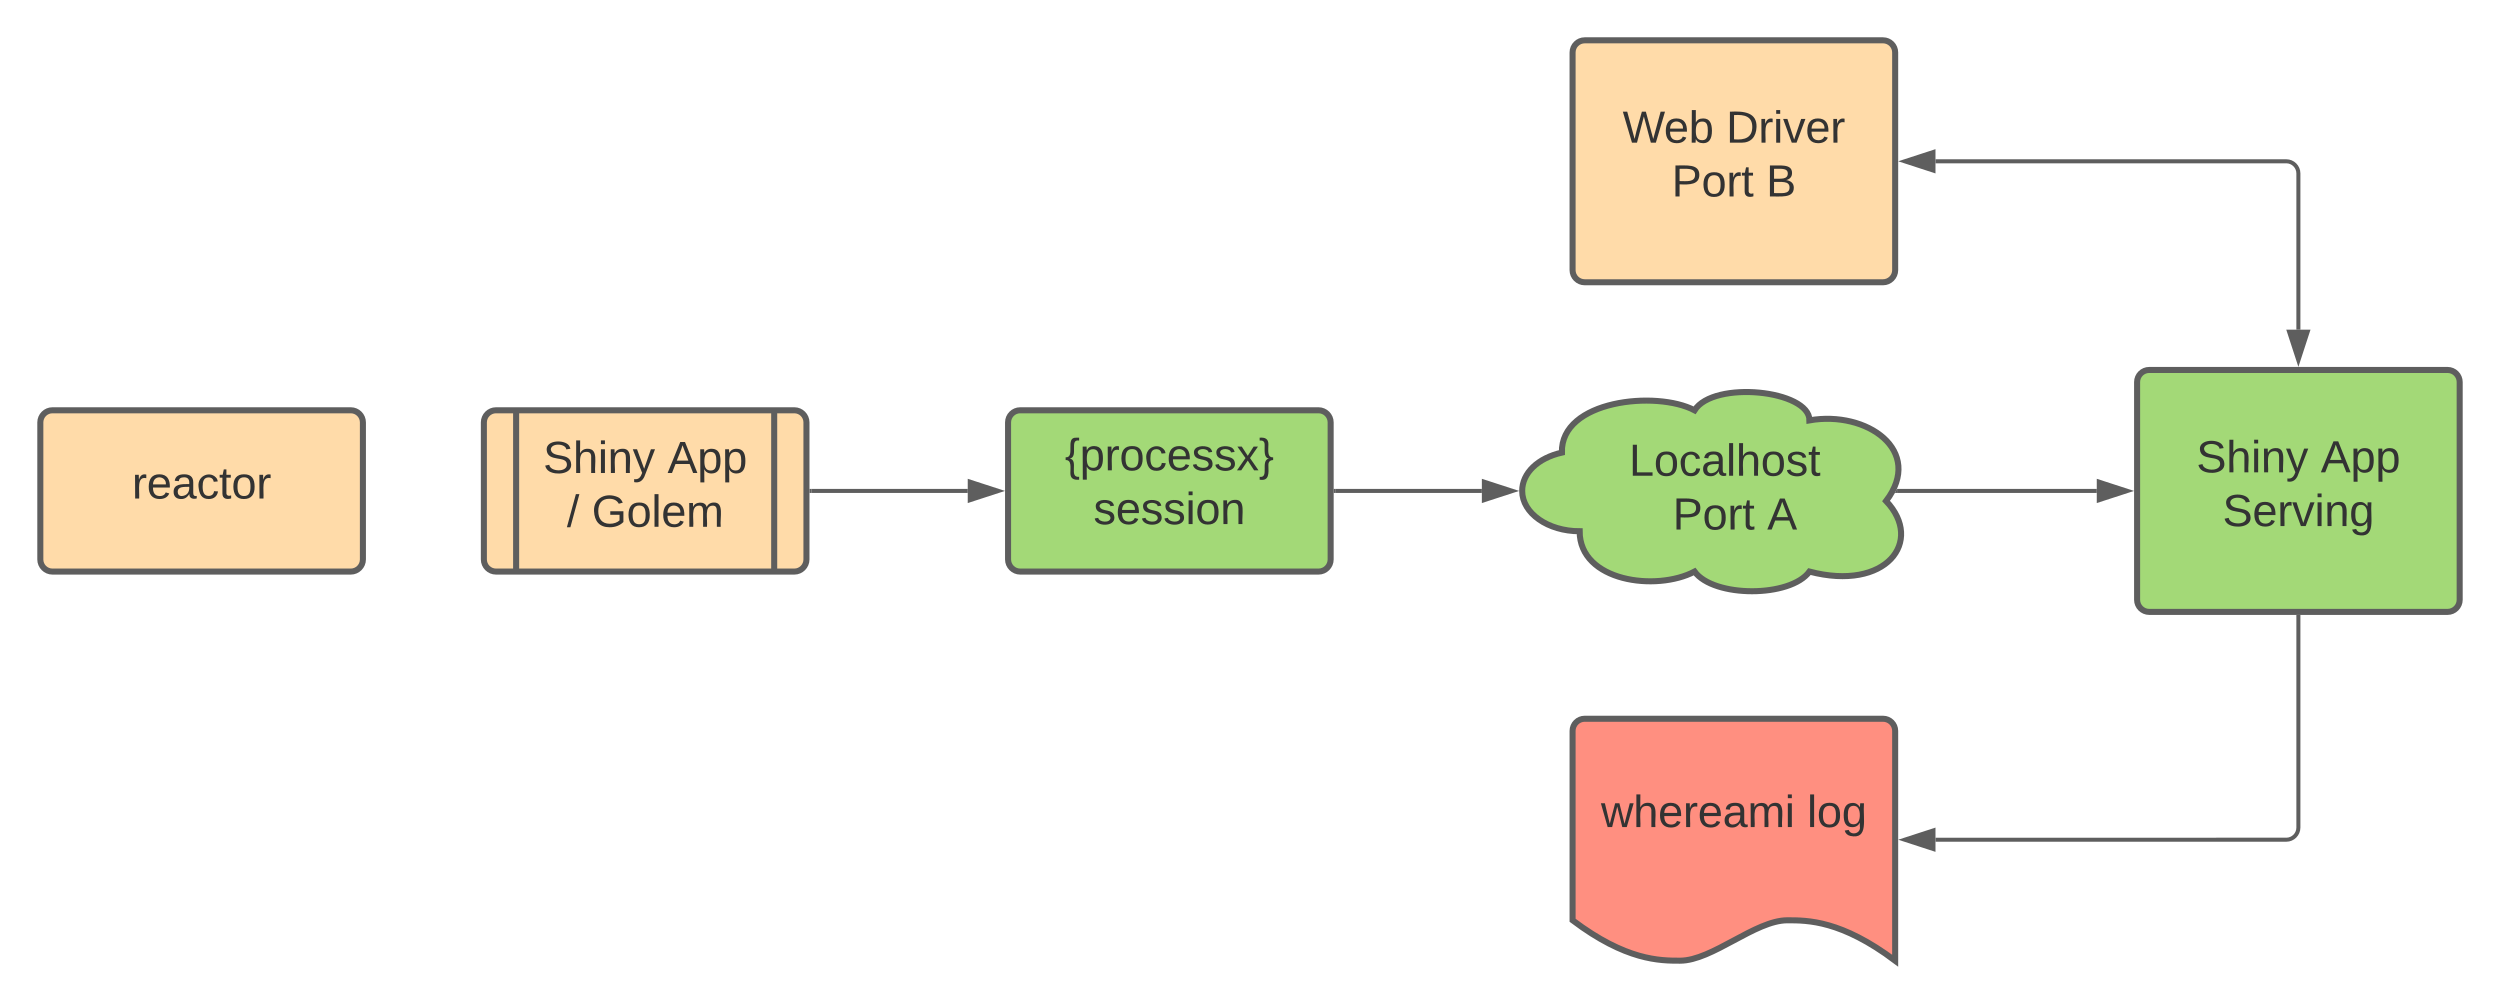 <svg xmlns="http://www.w3.org/2000/svg" xmlns:xlink="http://www.w3.org/1999/xlink" xmlns:lucid="lucid" width="1240" height="496.5"><g transform="translate(-20 0)" lucid:page-tab-id="0_0"><path d="M520 209.5c0-3.3 2.7-6 6-6h148c3.3 0 6 2.7 6 6v68c0 3.3-2.7 6-6 6H526c-3.3 0-6-2.7-6-6z" stroke="#5e5e5e" stroke-width="3" fill="#a3d977"/><use xlink:href="#a" transform="matrix(1,0,0,1,532,215.5) translate(16.179 17.778)"/><use xlink:href="#b" transform="matrix(1,0,0,1,532,215.5) translate(30.377 44.444)"/><path d="M800 362.5c0-3.3 2.7-6 6-6h148c3.3 0 6 2.7 6 6v114c-26.72-20.04-43.36-20.04-53.44-20.04-16 0-37.28 20.04-53.28 20.04-9.92 0-26.72 0-53.28-20.04z" stroke="#5e5e5e" stroke-width="3" fill="#ff8f80"/><use xlink:href="#c" transform="matrix(1,0,0,1,805,361.5) translate(9.105 48.715)"/><use xlink:href="#d" transform="matrix(1,0,0,1,805,361.5) translate(111.327 48.715)"/><path d="M803.5 263.5c-15.74 0-28.5-8.95-28.5-20 0-8.84 7.72-16.3 19.7-19.02-.7-25.98 46.8-30.98 65.8-20.98 9.5-15 57-10 57 5 28.5-5 57 15 38 40 19 20 0 45-38 35-9.5 13-47.5 13-57 0-19 10-57 5-57-20z" stroke="#5e5e5e" stroke-width="3" fill="#a3d977"/><use xlink:href="#e" transform="matrix(1,0,0,1,780,198.5) translate(48.005 37.465)"/><use xlink:href="#f" transform="matrix(1,0,0,1,780,198.5) translate(69.672 64.132)"/><use xlink:href="#g" transform="matrix(1,0,0,1,780,198.5) translate(116.524 64.132)"/><path d="M800 26c0-3.3 2.7-6 6-6h148c3.3 0 6 2.7 6 6v108c0 3.3-2.7 6-6 6H806c-3.3 0-6-2.7-6-6z" stroke="#5e5e5e" stroke-width="3" fill="#ffdba9"/><use xlink:href="#h" transform="matrix(1,0,0,1,812,32) translate(12.815 38.778)"/><use xlink:href="#i" transform="matrix(1,0,0,1,812,32) translate(64.173 38.778)"/><use xlink:href="#f" transform="matrix(1,0,0,1,812,32) translate(37.167 65.444)"/><use xlink:href="#j" transform="matrix(1,0,0,1,812,32) translate(84.019 65.444)"/><path d="M260 209.5c0-3.3 2.7-6 6-6h148c3.3 0 6 2.7 6 6v68c0 3.3-2.7 6-6 6H266c-3.3 0-6-2.7-6-6z" stroke="#5e5e5e" stroke-width="3" fill="#ffdba9"/><path d="M276 203.5v80m128-80v80" stroke="#5e5e5e" stroke-width="3" fill="none"/><use xlink:href="#k" transform="matrix(1,0,0,1,285,208.5) translate(4.414 26.111)"/><use xlink:href="#l" transform="matrix(1,0,0,1,285,208.5) translate(66.08 26.111)"/><use xlink:href="#m" transform="matrix(1,0,0,1,285,208.5) translate(16.173 52.778)"/><use xlink:href="#n" transform="matrix(1,0,0,1,285,208.5) translate(28.519 52.778)"/><path d="M1080 189.5c0-3.3 2.7-6 6-6h148c3.3 0 6 2.7 6 6v108c0 3.3-2.7 6-6 6h-148c-3.3 0-6-2.7-6-6z" stroke="#5e5e5e" stroke-width="3" fill="#a3d977"/><use xlink:href="#k" transform="matrix(1,0,0,1,1092,195.5) translate(17.414 38.778)"/><use xlink:href="#l" transform="matrix(1,0,0,1,1092,195.5) translate(79.08 38.778)"/><use xlink:href="#o" transform="matrix(1,0,0,1,1092,195.5) translate(30.407 65.444)"/><path d="M40 209.5c0-3.3 2.7-6 6-6h148c3.3 0 6 2.7 6 6v68c0 3.3-2.7 6-6 6H46c-3.3 0-6-2.7-6-6z" stroke="#5e5e5e" stroke-width="3" fill="#ffdba9"/><use xlink:href="#p" transform="matrix(1,0,0,1,52,215.5) translate(33.494 31.778)"/><path d="M422.5 243.5H500" stroke="#5e5e5e" stroke-width="2" fill="none"/><path d="M422.53 244.5h-1.03v-2h1.03z" fill="#5e5e5e"/><path d="M515.26 243.5L501 248.14v-9.28z" stroke="#5e5e5e" stroke-width="2" fill="#5e5e5e"/><path d="M682.5 243.5H755" stroke="#5e5e5e" stroke-width="2" fill="none"/><path d="M682.53 244.5h-1.03v-2h1.03z" fill="#5e5e5e"/><path d="M770.26 243.5L756 248.14v-9.28z" stroke="#5e5e5e" stroke-width="2" fill="#5e5e5e"/><path d="M1160 306v104.5c0 3.3-2.7 6-6 6H980" stroke="#5e5e5e" stroke-width="2" fill="none"/><path d="M1161 306.03h-2V305h2z" fill="#5e5e5e"/><path d="M964.74 416.5l14.26-4.64v9.28z" stroke="#5e5e5e" stroke-width="2" fill="#5e5e5e"/><path d="M980 80h174c3.3 0 6 2.7 6 6v77.5" stroke="#5e5e5e" stroke-width="2" fill="none"/><path d="M964.74 80L979 75.36v9.28zM1160 178.76l-4.64-14.26h9.28z" stroke="#5e5e5e" stroke-width="2" fill="#5e5e5e"/><path d="M1060 243.5h-98.65" stroke="#5e5e5e" stroke-width="2" fill="none"/><path d="M1075.26 243.5l-14.26 4.64v-9.28z" stroke="#5e5e5e" stroke-width="2" fill="#5e5e5e"/><path d="M961.37 244.5h-1.5l.95-2h.55z" fill="#5e5e5e"/><defs><path fill="#333" d="M39-94c74 12-11 154 75 146v23c-44 4-70-10-70-52C44-23 55-84 6-82v-22c81 4-7-162 84-157h24v23c-82-15-2 131-75 144" id="q"/><path fill="#333" d="M115-194c55 1 70 41 70 98S169 2 115 4C84 4 66-9 55-30l1 105H24l-1-265h31l2 30c10-21 28-34 59-34zm-8 174c40 0 45-34 45-75s-6-73-45-74c-42 0-51 32-51 76 0 43 10 73 51 73" id="r"/><path fill="#333" d="M114-163C36-179 61-72 57 0H25l-1-190h30c1 12-1 29 2 39 6-27 23-49 58-41v29" id="s"/><path fill="#333" d="M100-194c62-1 85 37 85 99 1 63-27 99-86 99S16-35 15-95c0-66 28-99 85-99zM99-20c44 1 53-31 53-75 0-43-8-75-51-75s-53 32-53 75 10 74 51 75" id="t"/><path fill="#333" d="M96-169c-40 0-48 33-48 73s9 75 48 75c24 0 41-14 43-38l32 2c-6 37-31 61-74 61-59 0-76-41-82-99-10-93 101-131 147-64 4 7 5 14 7 22l-32 3c-4-21-16-35-41-35" id="u"/><path fill="#333" d="M100-194c63 0 86 42 84 106H49c0 40 14 67 53 68 26 1 43-12 49-29l28 8c-11 28-37 45-77 45C44 4 14-33 15-96c1-61 26-98 85-98zm52 81c6-60-76-77-97-28-3 7-6 17-6 28h103" id="v"/><path fill="#333" d="M135-143c-3-34-86-38-87 0 15 53 115 12 119 90S17 21 10-45l28-5c4 36 97 45 98 0-10-56-113-15-118-90-4-57 82-63 122-42 12 7 21 19 24 35" id="w"/><path fill="#333" d="M141 0L90-78 38 0H4l68-98-65-92h35l48 74 47-74h35l-64 92 68 98h-35" id="x"/><path fill="#333" d="M76-40C78 24 84 88 6 75V52C86 64 9-79 80-94c-40-6-34-59-34-106 1-29-11-41-40-38v-23c44-4 70 10 70 52 0 47-12 108 38 105v22c-26 1-39 14-38 42" id="y"/><g id="a"><use transform="matrix(0.062,0,0,0.062,0,0)" xlink:href="#q"/><use transform="matrix(0.062,0,0,0.062,7.407,0)" xlink:href="#r"/><use transform="matrix(0.062,0,0,0.062,19.753,0)" xlink:href="#s"/><use transform="matrix(0.062,0,0,0.062,27.099,0)" xlink:href="#t"/><use transform="matrix(0.062,0,0,0.062,39.444,0)" xlink:href="#u"/><use transform="matrix(0.062,0,0,0.062,50.556,0)" xlink:href="#v"/><use transform="matrix(0.062,0,0,0.062,62.901,0)" xlink:href="#w"/><use transform="matrix(0.062,0,0,0.062,74.012,0)" xlink:href="#w"/><use transform="matrix(0.062,0,0,0.062,85.123,0)" xlink:href="#x"/><use transform="matrix(0.062,0,0,0.062,96.235,0)" xlink:href="#y"/></g><path fill="#333" d="M24-231v-30h32v30H24zM24 0v-190h32V0H24" id="z"/><path fill="#333" d="M117-194c89-4 53 116 60 194h-32v-121c0-31-8-49-39-48C34-167 62-67 57 0H25l-1-190h30c1 10-1 24 2 32 11-22 29-35 61-36" id="A"/><g id="b"><use transform="matrix(0.062,0,0,0.062,0,0)" xlink:href="#w"/><use transform="matrix(0.062,0,0,0.062,11.111,0)" xlink:href="#v"/><use transform="matrix(0.062,0,0,0.062,23.457,0)" xlink:href="#w"/><use transform="matrix(0.062,0,0,0.062,34.568,0)" xlink:href="#w"/><use transform="matrix(0.062,0,0,0.062,45.679,0)" xlink:href="#z"/><use transform="matrix(0.062,0,0,0.062,50.556,0)" xlink:href="#t"/><use transform="matrix(0.062,0,0,0.062,62.901,0)" xlink:href="#A"/></g><path fill="#333" d="M206 0h-36l-40-164L89 0H53L-1-190h32L70-26l43-164h34l41 164 42-164h31" id="B"/><path fill="#333" d="M106-169C34-169 62-67 57 0H25v-261h32l-1 103c12-21 28-36 61-36 89 0 53 116 60 194h-32v-121c2-32-8-49-39-48" id="C"/><path fill="#333" d="M141-36C126-15 110 5 73 4 37 3 15-17 15-53c-1-64 63-63 125-63 3-35-9-54-41-54-24 1-41 7-42 31l-33-3c5-37 33-52 76-52 45 0 72 20 72 64v82c-1 20 7 32 28 27v20c-31 9-61-2-59-35zM48-53c0 20 12 33 32 33 41-3 63-29 60-74-43 2-92-5-92 41" id="D"/><path fill="#333" d="M210-169c-67 3-38 105-44 169h-31v-121c0-29-5-50-35-48C34-165 62-65 56 0H25l-1-190h30c1 10-1 24 2 32 10-44 99-50 107 0 11-21 27-35 58-36 85-2 47 119 55 194h-31v-121c0-29-5-49-35-48" id="E"/><g id="c"><use transform="matrix(0.062,0,0,0.062,0,0)" xlink:href="#B"/><use transform="matrix(0.062,0,0,0.062,15.988,0)" xlink:href="#C"/><use transform="matrix(0.062,0,0,0.062,28.333,0)" xlink:href="#v"/><use transform="matrix(0.062,0,0,0.062,40.679,0)" xlink:href="#s"/><use transform="matrix(0.062,0,0,0.062,48.025,0)" xlink:href="#v"/><use transform="matrix(0.062,0,0,0.062,60.37,0)" xlink:href="#D"/><use transform="matrix(0.062,0,0,0.062,72.716,0)" xlink:href="#E"/><use transform="matrix(0.062,0,0,0.062,91.173,0)" xlink:href="#z"/></g><path fill="#333" d="M24 0v-261h32V0H24" id="F"/><path fill="#333" d="M177-190C167-65 218 103 67 71c-23-6-38-20-44-43l32-5c15 47 100 32 89-28v-30C133-14 115 1 83 1 29 1 15-40 15-95c0-56 16-97 71-98 29-1 48 16 59 35 1-10 0-23 2-32h30zM94-22c36 0 50-32 50-73 0-42-14-75-50-75-39 0-46 34-46 75s6 73 46 73" id="G"/><g id="d"><use transform="matrix(0.062,0,0,0.062,0,0)" xlink:href="#F"/><use transform="matrix(0.062,0,0,0.062,4.877,0)" xlink:href="#t"/><use transform="matrix(0.062,0,0,0.062,17.222,0)" xlink:href="#G"/></g><path fill="#333" d="M30 0v-248h33v221h125V0H30" id="H"/><path fill="#333" d="M59-47c-2 24 18 29 38 22v24C64 9 27 4 27-40v-127H5v-23h24l9-43h21v43h35v23H59v120" id="I"/><g id="e"><use transform="matrix(0.062,0,0,0.062,0,0)" xlink:href="#H"/><use transform="matrix(0.062,0,0,0.062,12.346,0)" xlink:href="#t"/><use transform="matrix(0.062,0,0,0.062,24.691,0)" xlink:href="#u"/><use transform="matrix(0.062,0,0,0.062,35.802,0)" xlink:href="#D"/><use transform="matrix(0.062,0,0,0.062,48.148,0)" xlink:href="#F"/><use transform="matrix(0.062,0,0,0.062,53.025,0)" xlink:href="#C"/><use transform="matrix(0.062,0,0,0.062,65.37,0)" xlink:href="#t"/><use transform="matrix(0.062,0,0,0.062,77.716,0)" xlink:href="#w"/><use transform="matrix(0.062,0,0,0.062,88.827,0)" xlink:href="#I"/></g><path fill="#333" d="M30-248c87 1 191-15 191 75 0 78-77 80-158 76V0H30v-248zm33 125c57 0 124 11 124-50 0-59-68-47-124-48v98" id="J"/><g id="f"><use transform="matrix(0.062,0,0,0.062,0,0)" xlink:href="#J"/><use transform="matrix(0.062,0,0,0.062,14.815,0)" xlink:href="#t"/><use transform="matrix(0.062,0,0,0.062,27.16,0)" xlink:href="#s"/><use transform="matrix(0.062,0,0,0.062,34.506,0)" xlink:href="#I"/></g><path fill="#333" d="M205 0l-28-72H64L36 0H1l101-248h38L239 0h-34zm-38-99l-47-123c-12 45-31 82-46 123h93" id="K"/><use transform="matrix(0.062,0,0,0.062,0,0)" xlink:href="#K" id="g"/><path fill="#333" d="M266 0h-40l-56-210L115 0H75L2-248h35L96-30l15-64 43-154h32l59 218 59-218h35" id="L"/><path fill="#333" d="M115-194c53 0 69 39 70 98 0 66-23 100-70 100C84 3 66-7 56-30L54 0H23l1-261h32v101c10-23 28-34 59-34zm-8 174c40 0 45-34 45-75 0-40-5-75-45-74-42 0-51 32-51 76 0 43 10 73 51 73" id="M"/><g id="h"><use transform="matrix(0.062,0,0,0.062,0,0)" xlink:href="#L"/><use transform="matrix(0.062,0,0,0.062,20.494,0)" xlink:href="#v"/><use transform="matrix(0.062,0,0,0.062,32.84,0)" xlink:href="#M"/></g><path fill="#333" d="M30-248c118-7 216 8 213 122C240-48 200 0 122 0H30v-248zM63-27c89 8 146-16 146-99s-60-101-146-95v194" id="N"/><path fill="#333" d="M108 0H70L1-190h34L89-25l56-165h34" id="O"/><g id="i"><use transform="matrix(0.062,0,0,0.062,0,0)" xlink:href="#N"/><use transform="matrix(0.062,0,0,0.062,15.988,0)" xlink:href="#s"/><use transform="matrix(0.062,0,0,0.062,23.333,0)" xlink:href="#z"/><use transform="matrix(0.062,0,0,0.062,28.21,0)" xlink:href="#O"/><use transform="matrix(0.062,0,0,0.062,39.321,0)" xlink:href="#v"/><use transform="matrix(0.062,0,0,0.062,51.667,0)" xlink:href="#s"/></g><path fill="#333" d="M160-131c35 5 61 23 61 61C221 17 115-2 30 0v-248c76 3 177-17 177 60 0 33-19 50-47 57zm-97-11c50-1 110 9 110-42 0-47-63-36-110-37v79zm0 115c55-2 124 14 124-45 0-56-70-42-124-44v89" id="P"/><use transform="matrix(0.062,0,0,0.062,0,0)" xlink:href="#P" id="j"/><path fill="#333" d="M185-189c-5-48-123-54-124 2 14 75 158 14 163 119 3 78-121 87-175 55-17-10-28-26-33-46l33-7c5 56 141 63 141-1 0-78-155-14-162-118-5-82 145-84 179-34 5 7 8 16 11 25" id="Q"/><path fill="#333" d="M179-190L93 31C79 59 56 82 12 73V49c39 6 53-20 64-50L1-190h34L92-34l54-156h33" id="R"/><g id="k"><use transform="matrix(0.062,0,0,0.062,0,0)" xlink:href="#Q"/><use transform="matrix(0.062,0,0,0.062,14.815,0)" xlink:href="#C"/><use transform="matrix(0.062,0,0,0.062,27.16,0)" xlink:href="#z"/><use transform="matrix(0.062,0,0,0.062,32.037,0)" xlink:href="#A"/><use transform="matrix(0.062,0,0,0.062,44.383,0)" xlink:href="#R"/></g><g id="l"><use transform="matrix(0.062,0,0,0.062,0,0)" xlink:href="#K"/><use transform="matrix(0.062,0,0,0.062,14.815,0)" xlink:href="#r"/><use transform="matrix(0.062,0,0,0.062,27.16,0)" xlink:href="#r"/></g><path fill="#333" d="M0 4l72-265h28L28 4H0" id="S"/><use transform="matrix(0.062,0,0,0.062,0,0)" xlink:href="#S" id="m"/><path fill="#333" d="M143 4C61 4 22-44 18-125c-5-107 100-154 193-111 17 8 29 25 37 43l-32 9c-13-25-37-40-76-40-61 0-88 39-88 99 0 61 29 100 91 101 35 0 62-11 79-27v-45h-74v-28h105v86C228-13 192 4 143 4" id="T"/><g id="n"><use transform="matrix(0.062,0,0,0.062,0,0)" xlink:href="#T"/><use transform="matrix(0.062,0,0,0.062,17.284,0)" xlink:href="#t"/><use transform="matrix(0.062,0,0,0.062,29.63,0)" xlink:href="#F"/><use transform="matrix(0.062,0,0,0.062,34.506,0)" xlink:href="#v"/><use transform="matrix(0.062,0,0,0.062,46.852,0)" xlink:href="#E"/></g><g id="o"><use transform="matrix(0.062,0,0,0.062,0,0)" xlink:href="#Q"/><use transform="matrix(0.062,0,0,0.062,14.815,0)" xlink:href="#v"/><use transform="matrix(0.062,0,0,0.062,27.16,0)" xlink:href="#s"/><use transform="matrix(0.062,0,0,0.062,34.506,0)" xlink:href="#O"/><use transform="matrix(0.062,0,0,0.062,45.617,0)" xlink:href="#z"/><use transform="matrix(0.062,0,0,0.062,50.494,0)" xlink:href="#A"/><use transform="matrix(0.062,0,0,0.062,62.84,0)" xlink:href="#G"/></g><g id="p"><use transform="matrix(0.062,0,0,0.062,0,0)" xlink:href="#s"/><use transform="matrix(0.062,0,0,0.062,7.346,0)" xlink:href="#v"/><use transform="matrix(0.062,0,0,0.062,19.691,0)" xlink:href="#D"/><use transform="matrix(0.062,0,0,0.062,32.037,0)" xlink:href="#u"/><use transform="matrix(0.062,0,0,0.062,43.148,0)" xlink:href="#I"/><use transform="matrix(0.062,0,0,0.062,49.321,0)" xlink:href="#t"/><use transform="matrix(0.062,0,0,0.062,61.667,0)" xlink:href="#s"/></g></defs></g></svg>